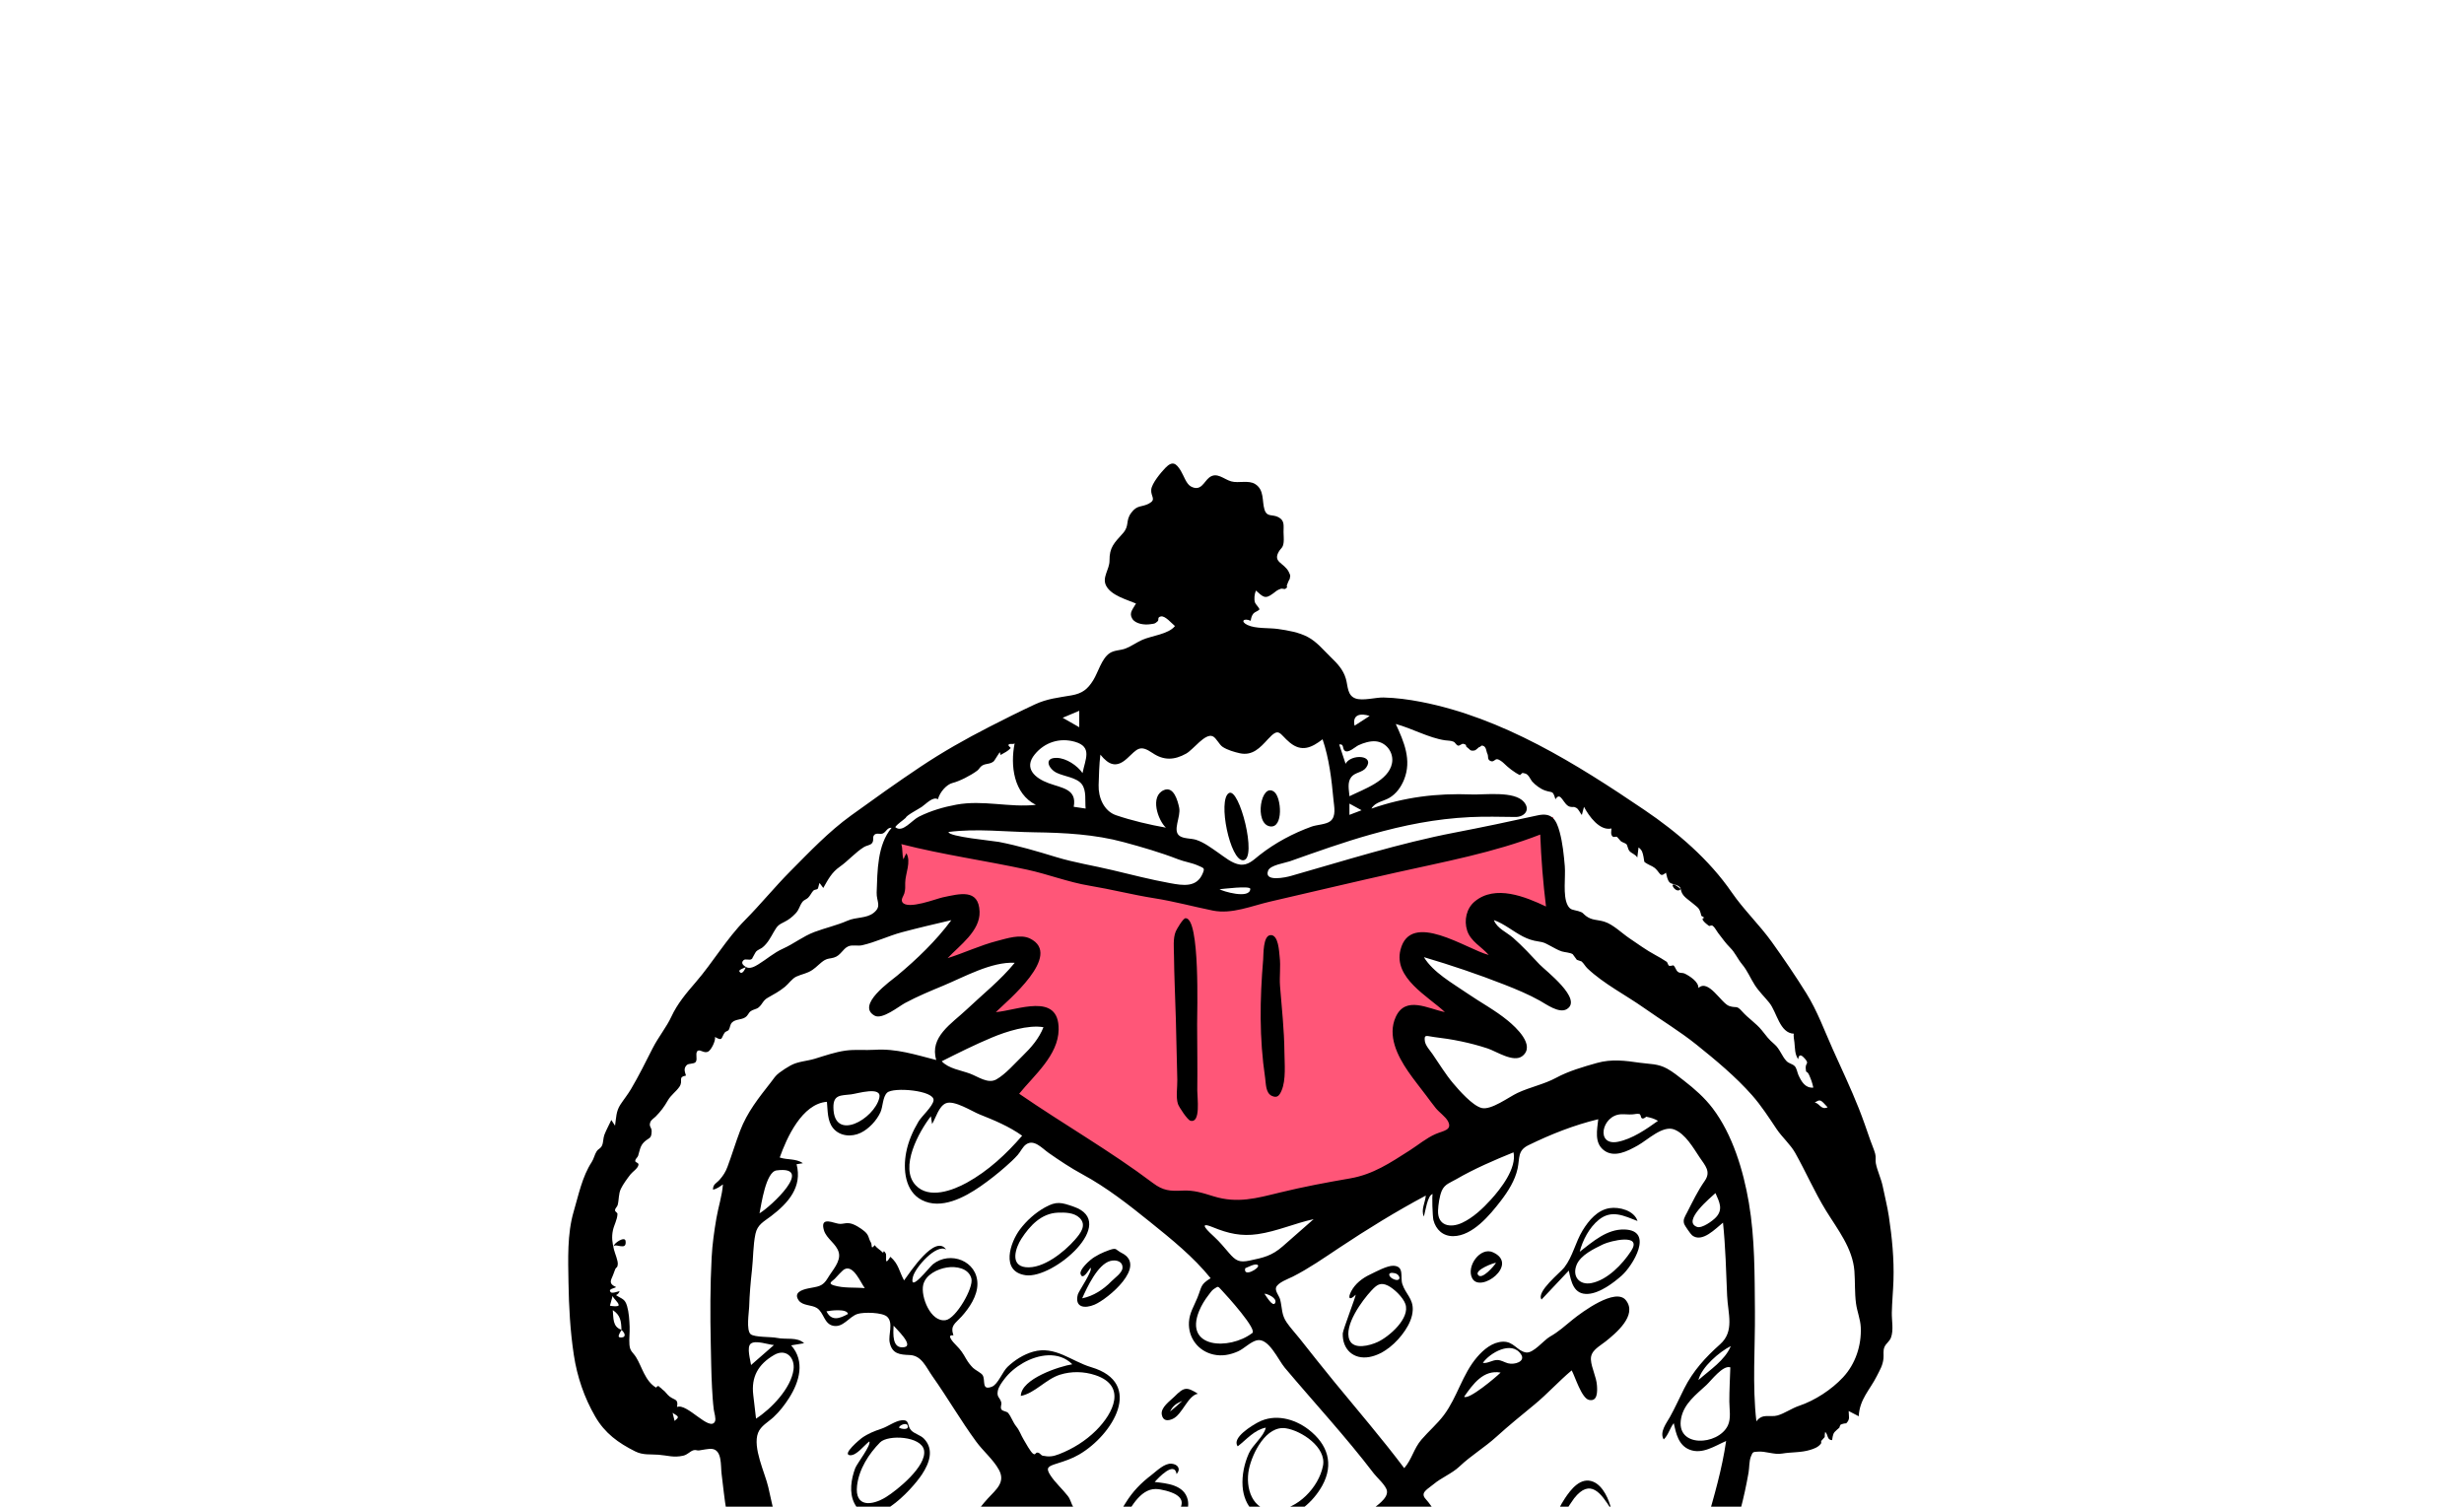 <?xml version="1.0" encoding="UTF-8"?>
<svg width="3871px" height="2367px" viewBox="0 0 3871 2367" version="1.1" xmlns="http://www.w3.org/2000/svg" xmlns:xlink="http://www.w3.org/1999/xlink">
    <!-- Generator: Sketch 57.1 (83088) - https://sketch.com -->
    <title>composition-14</title>
    <desc>Created with Sketch.</desc>
    <g id="composition-14" stroke="none" stroke-width="1" fill="none" fill-rule="evenodd">
        
        <g id="Character/reading" transform="translate(-7, 578)">
            <path d="M1411.427,737.37 C1408.752,781.094 1406.073,824.814 1403.398,868.538 C1420.613,863.582 1530.124,831.371 1523.361,864.031 C1518.508,887.455 1487.718,912.794 1472.032,929.102 C1457.595,944.118 1442.728,958.74 1427.483,972.937 C1455.503,962.216 1483.755,952.062 1512.213,942.562 C1533.745,935.375 1555.434,928.358 1577.498,922.972 C1585.688,920.97 1607.803,912.806 1615.539,918.373 C1635.87,932.999 1525.559,1040.731 1510.448,1055.917 C1531.814,1045.984 1553.693,1036.961 1575.946,1029.218 C1592.01,1023.627 1641.645,1002.263 1655.862,1020.506 C1671.079,1040.026 1633.38,1084.849 1622.926,1099.061 C1607.945,1119.424 1591.711,1138.96 1574.677,1157.64 C1645.474,1221.207 1728.667,1277.783 1817.206,1312.949 C1882.125,1338.734 1945.894,1345.298 2014.397,1331.149 C2084.772,1316.61 2152.264,1288.729 2216.422,1256.853 C2254.101,1238.13 2291.284,1217.873 2326.706,1195.115 C2312.103,1177.356 2297.926,1159.232 2284.15,1140.827 C2264.489,1114.55 2240.326,1085.838 2229.115,1054.557 C2218.144,1023.942 2259.305,1029.919 2279.049,1031.582 C2307.64,1033.99 2336.152,1039.1 2364.172,1045.211 C2344.362,1031.436 2324.909,1017.11 2305.847,1002.319 C2281.003,983.043 2247.865,961.246 2231.604,933.515 C2217.305,909.13 2248.689,915.288 2263.201,918.484 C2297.8,926.104 2331.464,939.087 2364.464,951.751 C2388.631,961.026 2412.649,970.738 2436.434,980.967 C2421.67,968.138 2407.402,954.694 2393.689,940.754 C2375.253,922.018 2350.396,899.138 2342.132,873.337 C2325.303,820.795 2438.514,860.429 2457.844,868.538 C2454.271,814.109 2450.706,759.679 2447.137,705.25 C2297.232,745.124 2147.324,785.003 1997.415,824.881 C1981.217,829.192 1960.942,838.577 1944.046,839.078 C1928.742,839.535 1910.259,832.647 1895.337,829.799 L1624.064,777.985 C1553.185,764.447 1482.306,750.909 1411.427,737.37" id="Accent" fill="#FF5678"></path>
            <g id="Ink" stroke-width="1" transform="translate(815.488, 150.239)" fill="#000000">
                <path d="M2207.112,2459.245 C2190.928,2468.501 2171.971,2475.648 2153.992,2480.444 C2143.432,2483.265 2125.984,2491.965 2116.709,2483.99 C2112.254,2480.16 2111.234,2471.464 2108.607,2466.424 C2104.448,2458.445 2098.536,2451.553 2092.999,2444.5 C2079.576,2427.41 2065.61,2410.924 2050.993,2394.843 C2044.069,2387.223 2031.419,2369.436 2019.217,2370.606 C2004.006,2372.064 2004.372,2393.11 2008.185,2403.863 C2020.32,2438.093 2057.055,2467.933 2081.053,2493.723 C2074.952,2503.109 2041.442,2501.99 2032.139,2499.795 C2017.933,2496.442 2016.495,2486.331 2010.012,2474.762 C1994.849,2447.731 1964.084,2432.608 1938.795,2416.716 C1929.574,2410.916 1909.98,2394.855 1897.963,2398.898 C1886.577,2402.728 1887.069,2417.268 1890.697,2426.764 C1896.175,2441.115 1911.76,2451.068 1923.284,2460.139 C1938.653,2472.228 1952.706,2485.385 1965.514,2500.185 C1947.054,2501.69 1928.661,2504.291 1910.248,2505.808 C1887.979,2507.644 1869.42,2495.429 1848.92,2488.506 C1829.873,2482.071 1810.893,2476.633 1792.161,2469.218 C1771.133,2460.892 1749.104,2457.996 1727.891,2450.69 C1644.641,2422.028 1563.068,2385.978 1482.843,2349.64 C1444.615,2332.322 1407.175,2314.996 1367.344,2301.445 C1338.316,2291.567 1292.699,2271.881 1285.759,2237.316 C1282.097,2219.052 1295.444,2199.413 1297.41,2181.166 C1299.718,2159.699 1297.902,2136.08 1291.36,2115.484 C1285.594,2097.338 1276.039,2080.537 1268.508,2063.116 C1259.737,2042.812 1267.591,2043.143 1284.633,2040.834 C1305.031,2038.068 1328.836,2026.589 1348.009,2019.114 C1370.097,2010.497 1391.991,1998.459 1412.22,1986.082 C1430.519,1974.888 1446.438,1960.458 1461.003,1944.787 C1475.82,1928.845 1485.415,1909.955 1499.739,1893.622 C1552.611,1958.622 1602.864,2024.611 1659.044,2086.802 C1685.559,2116.158 1714.393,2140.43 1747.068,2162.748 C1760.711,2172.075 1774.248,2182.718 1789.112,2190.087 C1807.702,2199.311 1828.482,2205.032 1847.589,2213.449 C1920.846,2245.717 1990.761,2280.991 2059.103,2322.624 C2092.168,2342.764 2119.915,2365.854 2149.029,2391.12 C2158.092,2398.985 2232.323,2444.823 2207.112,2459.245 M1347.753,1926.741 C1335.914,1932.103 1324.629,1939.066 1311.998,1942.506 C1315.579,1920.728 1335.91,1887.877 1361.975,1891.49 C1371.936,1892.869 1379.447,1900.6 1375.071,1911.259 C1371.093,1920.944 1356.186,1922.926 1347.753,1926.741 M523.72,1336.025 C510.297,1343.433 497.792,1347.748 489.922,1331.849 C495.752,1330.678 522.231,1327.152 523.72,1336.025 M501.372,1291.078 C491.002,1287.933 499.296,1284.627 502.865,1280.833 C505.645,1277.882 514.85,1267.522 518.072,1265.812 C532.298,1258.278 543.294,1286.31 550.096,1295.408 C533.991,1293.978 517.052,1295.83 501.372,1291.078 M612.267,1388.137 C592.61,1391.466 594.792,1366.878 595.378,1354.423 C599.526,1359.482 627.596,1385.54 612.267,1388.137 M677.415,1345.668 C653.449,1349.71 637.612,1308.317 641.909,1290.211 C645.69,1274.26 664.264,1265.355 679.05,1263.003 C693.383,1260.721 713.335,1263.834 717.593,1280.356 C721.354,1294.959 693.39,1342.972 677.415,1345.668 M1244.743,1970.545 C1227.519,1975.837 1210.642,1976.503 1193.332,1981.697 C1173.691,1987.591 1155.514,1987.067 1135.833,1991.079 C1127.826,1992.706 1106.226,2004.37 1098.416,2001.765 C1090.681,1999.184 1079.483,1975.183 1075.037,1968.942 C1109.858,1954.473 1139.563,1935.792 1162.513,1905.305 C1180.764,1881.06 1200.335,1844.738 1188.854,1813.447 C1175.904,1778.169 1131.268,1770.509 1101.508,1785.246 C1087.427,1792.213 1073.473,1800.878 1061.866,1811.497 C1048.593,1823.637 1043.374,1836.892 1034.776,1851.866 C1026.08,1867.013 1019.979,1858.588 1011.29,1845.727 C1003.866,1834.733 1004.835,1823.633 995.556,1812.785 C990.821,1807.253 983.492,1801.914 981.022,1794.766 C979.455,1790.235 982.755,1782.2 979.786,1778.63 C975.607,1773.618 970.526,1779.509 967.024,1775.033 C964.484,1771.782 965.315,1764.37 962.688,1760.304 C960.412,1757.991 957.879,1756.017 955.079,1754.377 C951.68,1752.699 951.061,1750.599 953.216,1748.077 C950.514,1743.076 953.117,1741.39 947.332,1735.306 C938.312,1725.826 930.088,1716.739 923.668,1705.548 C920.734,1700.426 921.026,1692.829 917.378,1688.396 C912.376,1682.308 904.042,1683.222 899.741,1675.688 C895.909,1668.974 898.473,1657.232 892.156,1651.136 C888.824,1650.186 885.492,1649.253 882.156,1648.33 C879.647,1645.895 878.185,1642.94 877.768,1639.461 C874.259,1634.059 873.562,1627.715 869.131,1622.009 C860.651,1611.098 849.245,1601.015 841.753,1589.509 C833.88,1577.416 838.055,1575.379 851.734,1571.052 C864.07,1567.143 875.334,1563.518 886.768,1556.867 C939.632,1526.112 989.75,1444.535 905.842,1419.612 C874.704,1410.364 849.123,1385.493 814.597,1395.269 C799.63,1399.509 785.432,1408.532 774.266,1419.238 C766.55,1426.642 759.405,1446.438 749.933,1450.233 C732.902,1457.05 740.102,1440.015 735.27,1432.19 C732.962,1428.454 723.67,1424.152 720.228,1420.751 C716.187,1416.767 712.28,1411.736 709.476,1406.806 C704.269,1397.657 701.083,1392.558 693.572,1385.107 C690.74,1382.293 676.604,1367.761 689.353,1369.66 C684.19,1353.93 691.724,1351.566 702.138,1340.072 C714.367,1326.576 726.995,1307.824 727.065,1288.915 C727.207,1252.608 684.17,1236.342 657.144,1257.892 C651.645,1262.278 619.116,1304.609 625.773,1277.614 C629.361,1263.054 662.587,1225.045 677.991,1234.88 C660.728,1209.729 621.074,1270.797 611.818,1283.292 C603.937,1268.787 603.378,1257.439 590.337,1246.209 C579.722,1263.231 585.327,1244.629 582.988,1240.846 C577.93,1232.682 580.707,1242.02 577.966,1239.12 C574.551,1235.507 569.175,1232.658 565.544,1227.874 C559.321,1236.315 561.806,1227.232 559.9,1224.08 C555.441,1216.707 557.166,1212.436 549.525,1206.025 C543.964,1201.364 533.011,1194.125 525.527,1193.463 C516.898,1192.699 514.507,1196.005 505.716,1193.558 C494.531,1190.449 480.454,1185.673 485.87,1204.374 C489.8,1217.964 505.783,1225.688 509.285,1239.573 C512.81,1253.55 498.985,1267.637 492.278,1279.095 C483.664,1293.797 476.622,1292.595 461.017,1295.909 C451.045,1298.029 437.736,1302.56 446.287,1314.653 C452.396,1323.294 466.708,1321.474 474.771,1326.592 C486.074,1333.768 485.917,1351.46 500.348,1354.537 C516.24,1357.926 525.346,1340.238 538.745,1335.966 C548.273,1332.928 577.789,1333.267 585.288,1340.419 C595.508,1350.163 586.678,1368.782 589.25,1380.886 C593.074,1398.839 605.225,1399.934 620.589,1400.509 C639.506,1401.215 646.155,1419.372 656.328,1433.774 C680.157,1467.507 700.866,1503.467 725.273,1536.751 C736.077,1551.488 751.883,1564.598 760.729,1580.592 C771.654,1600.345 756.487,1611.736 743.399,1625.914 C726.297,1644.441 713.528,1665.522 698.696,1685.772 C685.513,1703.767 669.133,1699.287 648.069,1699.287 C652.764,1689.614 658.412,1683.581 669.96,1684.755 C657.884,1670.014 648.227,1686.875 640.393,1696.214 C629.061,1709.721 614.288,1712.98 599.731,1721.862 C594.579,1725.002 566.528,1745.37 575.051,1752.324 C576.02,1753.113 622.452,1722.579 627.742,1719.777 C627.742,1731.05 625.276,1742.761 626.856,1753.972 C628.014,1762.191 633.796,1770.765 632.563,1779.312 C630.227,1795.444 609.372,1808.151 600.42,1820.721 C593.681,1830.182 595.308,1837.645 591.877,1847.799 C588.75,1857.063 590.392,1854.262 582.598,1857.122 C566.725,1862.95 540.014,1859.806 525.642,1851.519 C516.721,1846.377 509.879,1838.248 502.632,1831.084 C497.173,1825.682 483.443,1816.458 481.927,1808.9 C479.324,1795.889 505.165,1771.711 510.281,1758.29 C524.724,1720.411 499.954,1690.969 461.411,1688.818 C473.29,1679.656 488.016,1686.56 500.537,1690.055 C479.131,1660.404 442.573,1684.802 424.416,1704.953 C412.009,1673.604 406.026,1640.533 398.449,1607.835 C393.285,1585.576 373.635,1545.842 382.399,1522.921 C386.637,1511.84 398.598,1505.662 406.873,1497.978 C416.275,1489.246 424.325,1478.808 431.198,1468 C447.393,1442.541 456.744,1410.404 434.447,1385.315 C441.222,1384.2 448,1383.089 454.774,1381.974 C443.754,1371.623 426.369,1376.666 412.068,1373.597 C402.994,1371.65 376.885,1372.911 370.827,1367.777 C363.541,1361.606 368.212,1333.204 368.472,1324.799 C369.071,1305.157 370.713,1286.271 372.883,1266.746 C374.939,1248.301 374.526,1228.375 378.338,1210.253 C381.434,1195.548 391.324,1191.068 402.738,1182.403 C430.016,1161.68 452.246,1136.478 442.931,1100.77 C446.232,1100.246 449.532,1099.722 452.833,1099.198 C442.159,1091.483 428.346,1094.288 416.476,1090.21 C427.378,1059.534 451.49,1005.611 490.639,1002.707 C491.986,1016.419 491.065,1032.728 500.32,1044.08 C510.856,1057.001 529.352,1058.305 543.625,1051.468 C556.575,1045.258 568.734,1032.102 574.705,1019.102 C578.742,1010.304 578.013,995.425 585.103,988.45 C594.61,979.096 660.157,984.738 658.148,1000.528 C656.966,1009.811 639.44,1025.415 634.54,1033.642 C625.576,1048.698 618.4,1064.984 615.107,1082.278 C610.109,1108.537 613.004,1143.204 639.68,1157.011 C670.019,1172.717 706.994,1152.748 731.874,1135.497 C745.537,1126.024 758.771,1115.57 771.253,1104.592 C777.901,1098.753 784.581,1092.732 790.441,1086.088 C794.766,1081.183 798.224,1073.274 803.549,1069.602 C816.129,1060.925 828.461,1075.647 839.107,1083.082 C856.448,1095.195 873.703,1106.697 892.317,1116.776 C930.088,1137.23 964.626,1164.324 998.021,1191.225 C1031.614,1218.288 1066.25,1246.126 1093.461,1279.84 C1076.978,1289.975 1079.92,1292.607 1072.587,1310.685 C1067.384,1323.515 1060.216,1334.434 1059.389,1348.69 C1057.959,1373.289 1073.757,1394.256 1097.735,1399.702 C1111.146,1402.748 1123.922,1400.309 1136.345,1394.827 C1145.998,1390.568 1155.624,1380.083 1165.711,1377.478 C1184.463,1372.643 1199.469,1408.055 1209.981,1420.53 C1256.665,1475.932 1306.012,1529.142 1349.97,1586.806 C1354.839,1593.193 1369.301,1605.668 1370.475,1614.124 C1372.164,1626.268 1353.054,1637.837 1345.13,1644.8 C1340.967,1648.453 1296.831,1689.956 1311.652,1696.553 C1315.874,1698.432 1328.241,1672.97 1331.333,1670.791 C1342.908,1662.638 1334.153,1678.62 1333.464,1686.698 C1331.739,1706.778 1345.536,1717.72 1364.929,1715.175 C1385.627,1712.46 1404.051,1696.127 1416.86,1680.701 C1432.909,1699.283 1457.998,1727.374 1462.638,1752.198 C1465.604,1768.058 1451.878,1806.871 1477.502,1810.106 C1481.413,1810.598 1495.569,1800.101 1498.207,1806.059 C1500.409,1811.036 1485.108,1819.539 1482.898,1821.186 C1473.469,1828.224 1467.774,1835.762 1460.161,1844.285 C1451.224,1854.289 1439.01,1862.718 1428.955,1872.304 C1418.36,1882.404 1397.407,1909.832 1383.429,1896.581 C1376.402,1889.922 1378.25,1881.214 1366.997,1877.305 C1356.749,1873.747 1343.767,1878.258 1334.244,1882.207 C1323.523,1886.647 1288.213,1902.862 1284.294,1916.212 C1278.891,1934.621 1308.076,1912.488 1313.263,1909.253 C1307.347,1924.27 1304.074,1946.009 1289.005,1954.768 C1276.484,1962.046 1258.477,1966.325 1244.743,1970.545 M1044.591,1856.973 C1054.611,1824.776 1113.706,1767.369 1151.055,1785.325 C1107.526,1794.443 1072.985,1824.224 1044.591,1856.973 M1066.691,1949.173 C1052.126,1941.06 1052.91,1917.489 1047.825,1903.701 C1044.906,1895.789 1039.069,1890.008 1040.787,1881.229 C1042.795,1870.937 1055.927,1859.494 1062.918,1852.071 C1084.919,1828.704 1123.635,1796.776 1159.047,1802.131 C1204.12,1808.951 1173.565,1869.444 1158.216,1890.273 C1145.136,1908.032 1094.73,1964.797 1066.691,1949.173 M961.542,1909.797 C912.798,1906.542 864.219,1902.188 816.141,1893.244 C799.095,1890.072 784.813,1890.54 794.565,1870.949 C797.787,1864.483 817.204,1823.956 821.588,1825.119 C824.187,1825.808 823.593,1853.663 824.357,1856.854 C827.799,1871.193 837.464,1884.555 853.758,1883.645 C880.419,1882.159 897.603,1847.701 911.64,1829.205 C922.885,1844.32 931.026,1861.11 942.329,1875.973 C947.733,1883.077 966.544,1899.603 961.542,1909.797 M675.769,1718.524 C667.593,1737.284 651.145,1755.126 639.707,1772.121 C633.24,1758.436 628.691,1727.019 644.032,1716.901 C649.837,1713.075 680.941,1706.664 675.769,1718.524 M844.826,1774.387 C847.074,1767.164 849.568,1760 852.348,1752.967 C857.118,1767.972 859.556,1768.417 844.826,1774.387 M886.551,1789.754 C892.467,1799.778 902.329,1809.637 900.781,1822.226 C899.608,1831.766 890.982,1841.542 884.822,1848.189 C874.629,1859.187 852.045,1880.296 837.275,1865.693 C824.936,1853.493 829.233,1819.953 834.971,1806.229 C843.167,1786.617 872.447,1765.871 886.551,1789.754 M857.602,1769.209 C860.994,1767.861 853.869,1745.98 860.481,1743.801 C866.248,1756.947 871.683,1760.505 857.602,1769.209 M764.462,1474.738 C762.265,1466.664 757.227,1467.003 759.043,1457.022 C760.232,1450.477 765.427,1443.491 769.37,1438.305 C777.223,1427.97 787.586,1419.451 798.791,1413 C822.446,1399.39 854.932,1393.736 876.11,1415.045 C856.311,1418.17 795.613,1437.706 795.227,1464.781 C817.244,1460.541 834.558,1438.431 856.641,1431.465 C874.767,1425.744 894.424,1426.145 912.455,1432.186 C961.814,1448.712 941.29,1491.358 913.432,1519.059 C896.894,1535.506 877.063,1547.784 855.385,1556.256 C845.353,1560.177 839.197,1560.61 829.335,1558.64 C827.488,1558.27 825.33,1554.845 823.116,1554.113 C817.614,1552.288 819.209,1558.463 814.676,1555.689 C810.721,1553.273 802.285,1537.669 799.595,1533.201 C795.313,1526.093 793.317,1519.177 788.062,1512.688 C782.801,1506.194 780.24,1497.49 775.372,1491.615 C773.037,1488.785 766.633,1488.9 764.911,1486.141 C762.332,1481.996 765.616,1478.978 764.462,1474.738 M688.66,1792.788 C699.877,1773.303 719.07,1756.761 733.919,1739.731 C734.832,1767.723 714.753,1786.889 688.66,1792.788 M703.82,1801.788 C726.987,1793.639 739.752,1774.142 742.115,1750.504 C745.112,1720.561 763.919,1704.847 775.242,1677.946 C779.583,1667.638 784.644,1633.716 801.473,1643.425 C807.247,1646.754 810.67,1659.281 813.679,1664.939 C820.958,1678.628 829.233,1691.899 836.952,1705.34 C843.238,1716.286 852.659,1727.287 849.887,1740.464 C847.468,1751.95 839.686,1764.189 835.129,1775.021 C824.368,1800.606 810.233,1824.169 798.421,1849.19 C793.655,1859.286 788.015,1883.184 773.466,1883.062 C761.95,1882.963 763.238,1870.378 755.656,1866.063 C746.085,1860.617 735.203,1870.98 727.341,1875.275 C736.392,1859.995 752.221,1851.342 770.012,1854.218 C748.708,1833.011 734.316,1861.626 716.033,1867.998 C698.711,1874.038 667.979,1845.557 653.394,1837.487 C658.975,1828.042 664.016,1816.489 673.611,1810.275 C682.713,1804.377 693.883,1805.283 703.82,1801.788 M515.468,1995.59 C518.005,1983.379 525.173,1976.161 529.718,1965.072 C534.988,1978.517 522.648,1986.449 515.468,1995.59 M883.546,2070.52 C882.301,2111.642 878.942,2152.653 877.729,2193.787 C877.169,2212.755 873.81,2230.85 871.58,2249.598 C869.694,2265.454 870.655,2281.026 860.671,2294.573 C844.928,2315.93 814.325,2322.069 790.564,2329.981 C773.116,2335.789 755.467,2341.061 738.235,2347.516 C722.733,2353.324 710.236,2362.123 695.494,2369.026 C682.307,2375.205 668.069,2378.865 654.942,2385.446 C641.365,2392.255 630.633,2400.549 616.686,2406.609 C599.991,2413.864 586.233,2426.772 571.384,2437.017 C558.312,2446.037 544.484,2453.003 533.239,2464.343 C522.696,2474.986 509.348,2479.652 497.398,2489.105 C484.763,2499.101 471.537,2505.599 457.579,2513.436 C428.984,2529.501 390.406,2556.934 355.994,2541.33 C365.837,2528.764 385.979,2516.687 387.511,2499.373 C389.504,2476.819 369.866,2485.121 358.495,2492.324 C341.272,2503.231 331.744,2516.4 318.633,2530.939 C303.304,2547.934 283.942,2536.499 265.186,2531.72 C278.01,2520.178 290.732,2508.531 303.532,2496.97 C314.34,2487.213 330.874,2476.661 337.455,2463.169 C342.158,2453.519 341.93,2440.295 330.579,2435.287 C317.881,2429.688 303.52,2441.497 294.115,2448.531 C269.148,2467.204 252.705,2490.886 236.312,2516.872 C227.592,2530.691 223.575,2529.631 207.533,2526.869 C190.534,2523.941 173.531,2520.821 156.39,2518.768 C179.096,2495.457 204.473,2470.203 222.405,2442.928 C228.214,2434.089 235.792,2410.798 218.092,2408.654 C210.798,2407.772 196.276,2422.682 190.648,2426.701 C166.059,2444.271 142.42,2466.432 126.122,2492.084 C120.742,2500.551 119.052,2509.969 108.635,2510.67 C95.015,2511.592 69.706,2498.597 56.566,2494.582 C81.679,2462.937 106.614,2431.063 135.953,2403.158 C162.909,2377.514 189.797,2358.884 221.322,2339.217 C255.111,2318.132 286.584,2293.864 317.605,2268.957 C347.298,2245.114 378.318,2222.626 405.652,2196.005 C460.249,2142.83 508.879,2081.675 549.151,2017.01 C558.572,2001.879 567.442,1986.354 575.11,1970.254 C582.31,1955.135 585.63,1937.052 595.351,1923.301 C598.71,1918.549 603.441,1915.018 606.434,1910.061 C609.258,1905.392 608.301,1899.749 612.606,1895.616 C622.563,1886.06 640.692,1891.821 649.999,1898.52 C664.966,1909.289 677.073,1922.363 693.52,1931.378 C710.066,1940.445 727.963,1947.037 746.282,1951.494 C789.098,1961.9 831.545,1970.439 875.165,1976.763 C870.675,1993.404 881.699,1996.024 885.35,2010.997 C889.785,2029.166 884.101,2052.016 883.546,2070.52 M471.273,1793.036 C461.565,1778.618 452.904,1763.543 443.36,1749.03 C437.551,1740.192 430.347,1730.7 435.314,1719.891 C443.679,1701.667 473.191,1698.424 489.206,1706.368 C525.614,1724.431 491.793,1776.073 471.273,1793.036 M374.904,1463.283 C371.552,1435.102 382.332,1415.108 407.834,1400.332 C426.011,1389.8 440.647,1404.194 438.165,1423.391 C434.388,1452.64 403.124,1485.172 379.264,1500.433 C377.704,1488.064 376.381,1475.664 374.904,1463.283 M371.016,1382.652 C378.539,1376.682 398.685,1384.299 407.401,1384.819 C395.416,1395.288 383.427,1405.758 371.438,1416.228 C370.654,1409.044 364.076,1388.16 371.016,1382.652 M411.466,1110.495 C472.124,1102.61 402.297,1167.685 384.719,1177.883 C387.578,1164.037 394.604,1112.69 411.466,1110.495 M572.948,996.567 C564.803,1029.919 501.482,1066.304 500.821,1011.671 C500.576,991.315 512.014,992.962 528.71,991.008 C538.233,989.896 577.604,977.5 572.948,996.567 M354.234,1048.218 C347.125,1066.867 341.426,1086.002 334.458,1104.675 C331.37,1112.942 327.739,1118.624 321.989,1125.177 C317.176,1130.654 311.449,1132.037 311.638,1140.694 C317.668,1139.532 322.386,1135.938 327.258,1132.474 C326.077,1149.639 320.007,1168.111 317.069,1185.22 C313.548,1205.737 310.618,1226.263 309.531,1247.068 C307.172,1292.307 307.152,1337.385 308.144,1382.652 C308.652,1405.719 308.881,1428.797 310.125,1451.837 C310.748,1463.299 311.449,1474.809 312.867,1486.2 C313.442,1490.799 316.782,1500.591 314.718,1504.901 C306.616,1521.821 270.728,1475.345 255.143,1482.166 C257.384,1469.288 252.212,1472.106 243.575,1465.774 C239.392,1462.704 236.671,1457.483 232.307,1454.749 C230.987,1453.326 229.534,1452.061 227.951,1450.95 C226.147,1448.491 224.244,1448.755 222.244,1451.734 C204.685,1441.241 200.148,1418.879 190.723,1403.835 C185.875,1396.1 181.192,1394.894 180.364,1384.2 C179.648,1374.881 181.05,1365.385 180.672,1356.027 C180.242,1345.471 179.624,1333.831 176.662,1323.609 C173.224,1311.741 168.494,1312.71 159.281,1306.386 C162.121,1305.145 163.992,1303.06 164.898,1300.133 C161.955,1300.657 153.015,1304.302 150.793,1301.681 C146.426,1296.535 156.733,1295.85 159.443,1293.797 C147.883,1288.666 150.372,1284.45 154.543,1275.048 C155.725,1272.389 156.851,1268.413 157.855,1266.171 C160.049,1261.269 161.31,1264.374 162.034,1258.286 C162.723,1252.482 157.576,1241.067 156.059,1234.884 C153.515,1224.509 152.109,1215.545 154.393,1204.737 C156.244,1195.985 161.223,1188.061 161.569,1179.061 C161.668,1176.535 157.816,1175.696 157.765,1173.257 C157.69,1169.691 161.018,1168.123 161.885,1164.829 C164.094,1156.396 163.098,1147.479 166.879,1139.476 C170.282,1132.289 177.155,1122.99 182.019,1116.717 C185.39,1112.371 193.661,1107.473 194.567,1101.736 C195.166,1097.933 189.246,1098.371 189.51,1095.506 C189.868,1091.629 193.122,1090.372 194.016,1087.491 C196.477,1079.583 197.096,1071.982 203.456,1065.922 C211.468,1058.293 214.949,1061.489 215.28,1048.907 C215.442,1042.768 210.53,1041.822 213.161,1034.746 C214.591,1030.904 218.809,1028.634 221.507,1025.911 C229.518,1017.834 234.918,1010.658 240.621,1000.677 C245.666,991.859 253.713,986.728 258.88,979.112 C265.611,969.186 255.548,964.264 269.207,961.463 C267.266,955.3 265.202,950.319 270.31,945.102 C273.532,941.812 281.709,943.826 284.56,940.019 C287.829,935.649 282.996,925.294 287.924,922.457 C291.929,920.156 297.928,927.257 304.222,923.742 C309.019,921.062 316.262,906.266 314.718,900.829 C327.121,907.803 324.029,903 329.964,894.051 C331.295,892.045 335.329,891.6 336.475,889.575 C338.767,885.528 338.243,881.403 341.544,878.112 C347.046,872.635 356.046,874.042 362.099,870.129 C367.101,866.898 366.837,863.415 370.827,860.365 C374.238,857.76 379.839,857.26 383.155,854.561 C389.65,849.273 389.713,843.689 397.838,839.134 C407.46,833.744 415.983,829.157 424.735,822.01 C430.442,817.352 435.857,809.093 442.533,806.02 C451.765,801.768 458.957,801.468 467.988,795.404 C474.515,791.019 480.686,783.784 487.095,780.088 C491.927,777.306 495.318,777.905 501.411,776.179 C512.376,773.07 515.047,762.743 523.991,758.538 C530.132,755.65 539.072,758.294 545.815,756.777 C566.8,752.068 587.529,741.91 608.585,736.283 C634.288,729.419 660.172,723.406 686.073,717.338 C662.272,749.586 631.956,778.681 601.211,804.294 C591.121,812.702 535.819,851.03 565.626,867.399 C577.592,873.967 603.586,852.748 613.248,847.563 C632.701,837.117 652.85,828.755 673.225,820.307 C706.171,806.646 749.078,782.35 785.691,784.304 C763.403,811.638 735.581,833.582 710.09,857.729 C686.663,879.921 651.366,900.734 662.413,937.056 C629.506,928.687 599.951,918.797 565.74,920.987 C550.415,921.969 535.082,920.124 519.828,922.272 C503.239,924.616 487.618,930.165 471.679,935.035 C459.067,938.885 445.133,939.188 433.53,945.591 C427.921,948.688 420.989,953.109 415.952,956.951 C409.236,962.074 407.708,965.466 402.434,972.216 C383.62,996.3 365.416,1018.878 354.234,1048.218 M251.318,1504.046 C250.29,1499.877 249.357,1496.075 248.179,1491.315 C258.652,1497.761 258.652,1497.761 251.318,1504.046 M172.172,1371.288 C170.88,1373.073 165.457,1373.644 163.881,1372.103 C161.92,1370.188 167.076,1362.733 167.903,1361.149 C169.947,1362.717 174.65,1367.852 172.172,1371.288 M149.75,1322.971 C151.136,1317.88 152.526,1312.793 153.913,1307.702 C155.614,1312.419 163.291,1317.636 163.46,1322.132 C163.566,1325.111 151.266,1323.629 149.75,1322.971 M154.2,1329.953 C166.217,1337.862 167.473,1347.192 167.832,1360.842 C153.452,1356.082 155.516,1342.165 154.2,1329.953 M363.174,791.31 C361.961,794.593 356.814,804.818 353.04,797.666 C351.835,795.377 360.666,792.252 363.174,791.31 M359.724,780.163 C362.694,777.487 368.681,780.817 372.04,778.654 C374.396,777.137 373.616,775.6 374.722,774.702 C374.943,774.52 378.145,768.042 379.457,766.573 C381.773,763.988 386.826,762.376 389.642,760.043 C397.511,753.522 401.954,744.948 406.905,736.228 C412.813,725.814 414.695,724.608 424.223,719.84 C430.792,716.554 435.885,712.531 441.23,706.943 C447.39,700.509 446.937,695.902 451.994,688.869 C454.491,685.397 458.087,684.968 460.997,682.17 C464.487,678.821 466.259,674.136 469.485,670.755 C470.879,669.293 475.354,669.297 476.196,668.044 C477.272,666.46 478.111,660.124 479.119,658.957 C481.045,661.558 482.975,664.159 484.897,666.759 C492.49,653.409 498.032,642.38 510.73,633.495 C524.066,624.164 535.579,610.515 549.364,602.161 C552.46,600.285 558.773,599.493 561.14,596.727 C565.142,592.046 561.676,587.881 564.594,583.905 C567.907,579.398 574.323,583.046 578.533,581.104 C583.862,578.645 585.386,571.462 592.247,572.254 C569.687,598.934 569.971,640.446 568.773,673.769 C568.253,688.128 577.3,695.366 563.944,705.903 C552.586,714.867 536.567,712.207 523.137,718.106 C506.272,725.514 488.233,729.454 471.025,735.913 C453.227,742.588 438.914,754.279 421.785,762.014 C406.68,768.83 396.365,778.524 382.548,786.94 C377.412,790.069 369.457,794.612 363.332,790.873 C359.496,788.528 354.718,784.679 359.724,780.163 M614.516,556.457 C615.497,552.666 634.753,542.705 639.491,539.454 C646.6,534.568 657.124,522.637 665.06,527.377 C667.809,516.368 678.538,504.117 688.018,501.784 C698.534,499.192 716.577,490.176 726.924,482.307 C729.945,480.01 730.941,476.649 734.498,474.493 C740.689,470.738 746.833,472.787 752.796,467.669 C753.71,466.889 761.961,453.267 762.288,453.397 C762.71,454.859 763.096,456.336 763.431,457.822 C769.693,454.35 775.27,451.588 779.173,447.159 C780.059,446.154 774.321,443.542 776.132,441.552 C778.35,439.117 783.301,441.84 785.542,439.527 C778.57,474.123 783.762,518.653 818.87,536.192 C777.117,540.703 736.337,528.153 694.068,535.861 C673.835,539.553 653.268,545.609 634.863,554.912 C623.587,560.614 609.167,581.033 597.942,571.119 C602.397,565.181 609.191,561.493 614.516,556.457 M817.11,456.927 C832.722,437.836 856.405,430.283 880.257,437.119 C908.182,445.126 896.405,464.631 892.187,486.287 C884.129,474.478 866.673,462.763 851.809,462.408 C830.737,461.908 838.701,479.458 851.356,485.747 C862.86,491.461 882.589,493.053 890.824,503.443 C898.839,513.554 895.767,530.088 897.059,542.012 C890.828,541.086 884.598,540.16 878.363,539.234 C883.593,511.407 860.576,510.059 839.115,502.214 C817.425,494.29 799.343,478.654 817.11,456.927 M887.047,388.404 L887.047,414.23 C878.367,409.281 869.682,404.335 860.997,399.386 C869.682,395.726 878.367,392.065 887.047,388.404 M956.839,594.757 C985.831,602.61 1014.622,610.921 1042.492,621.757 C1052.614,625.693 1063.701,627.084 1073.619,631.529 C1083.063,635.757 1084.481,635.315 1081.122,643.59 C1071.712,666.771 1049.42,662.768 1029.888,659.221 C999.317,653.669 969.38,645.974 939.19,638.732 C909.682,631.659 879.552,627.021 850.489,618.155 C820.666,609.061 791.603,600.447 760.926,594.442 C751.973,592.688 681.153,586.195 681.69,578.795 C726.293,573.002 772.214,578.708 817.015,579.311 C863.577,579.937 911.679,582.518 956.839,594.757 M917.485,505.086 C918.04,489.148 918.261,473.158 920.242,457.313 C933.511,473.686 945.488,478.587 962.215,463.24 C978.23,448.55 981.802,440.89 1002.106,454.701 C1019.707,466.68 1036.36,466.128 1055.052,455.643 C1066.454,449.248 1084.777,423.115 1096.762,428.494 C1102.473,431.059 1106.66,441.394 1112.426,445.197 C1119.661,449.961 1130.787,453.267 1139.22,455.115 C1159.137,459.477 1171.004,446.671 1183.506,432.974 C1201.635,413.111 1201.103,424.648 1217.913,438.419 C1236.661,453.783 1252.336,446.277 1269.312,433.167 C1279.655,463.457 1283.522,496.536 1286.445,528.291 C1287.429,539.013 1291.112,554.238 1281.478,561.82 C1274.688,567.167 1260.277,567.376 1252.096,570.331 C1222.872,580.895 1194.79,595.88 1170.347,615.066 C1160.823,622.541 1152.521,631.694 1139.507,629.992 C1127.105,628.368 1115.053,617.99 1105.076,611.137 C1094.253,603.706 1083.3,595.265 1070.649,591.124 C1063.24,588.697 1051.373,589.576 1044.891,585.127 C1032.838,576.856 1047.021,555.16 1044.02,540.597 C1041.748,529.54 1035.383,506.485 1020.148,512.967 C997.478,522.609 1010.672,560.251 1023.138,572.002 C997.635,567.474 969.399,560.862 944.803,552.461 C925.803,545.972 916.803,524.528 917.485,505.086 M1345.205,582.719 C1397.557,568.026 1446.545,558.116 1501.027,555.44 C1525.143,554.254 1548.491,555.003 1572.34,555.22 C1586.07,555.346 1596.531,544.277 1585.562,531.546 C1570.382,513.917 1524.08,520.627 1503.564,519.835 C1448.573,517.711 1398.151,523.961 1346.071,542.082 C1351.577,531.94 1364.807,530.624 1373.878,525.379 C1385,518.941 1392.562,508.337 1397.316,496.567 C1409.68,465.959 1397.234,437.115 1384.299,409.154 C1409.707,415.987 1435.989,430.949 1461.531,434.747 C1466.888,435.543 1470.322,435.031 1475.06,436.981 C1477.967,438.175 1478.885,442.309 1482.488,443.211 C1484.229,443.648 1488.412,439.716 1490.381,440.271 C1498.16,442.47 1492.008,443.053 1496.927,446.237 C1500.83,448.763 1500.515,452.014 1507.676,450.82 C1510.85,450.296 1514.293,445.386 1515.967,445.252 C1518.097,445.079 1517.605,442.486 1520.866,443.242 C1526.798,444.622 1526.274,452.262 1528.251,456.021 C1530.362,460.024 1527.365,465.348 1533.765,467.539 C1538.55,469.178 1539.752,464.126 1543.82,464.489 C1546.29,464.71 1551.418,468.268 1553.6,470.435 C1560.63,477.417 1570.256,485.128 1579.709,489.672 C1578.779,488.738 1584.163,486.488 1582.875,485.96 C1582.009,485.609 1587.665,486.973 1587.578,486.953 C1593.037,488.194 1595.92,496.571 1598.677,499.625 C1603.75,505.224 1611.631,511.135 1618.74,513.605 C1631.033,517.881 1630.658,512.77 1635.145,527.373 C1643.884,513.637 1647.236,536.641 1658.075,539.174 C1663.688,540.487 1663.034,538.083 1668.134,541.019 C1671.636,543.032 1673.971,549.199 1676.61,552.174 C1677.744,547.883 1678.875,543.588 1680.005,539.301 C1687.811,554.085 1704.661,577.53 1723.141,573.29 C1723.141,577.325 1721.479,582.148 1724.602,585.592 C1726.784,587.999 1730.317,585.265 1732.026,586.664 C1733.515,587.885 1737.079,592.748 1738.222,593.547 C1740.471,595.124 1744.555,596.274 1746.508,597.846 C1748.23,599.229 1749.08,605.837 1750.991,608.225 C1754.579,612.713 1760.782,613.604 1763.716,618.986 C1764.386,613.679 1765.055,608.367 1765.721,603.06 C1771.542,607.555 1772.042,611.047 1773.472,617.623 C1775.508,626.989 1772.806,624.795 1779.27,628.747 C1785.619,632.636 1788.931,632.198 1794.752,638.944 C1800.459,645.556 1800.511,649.631 1808.746,642.743 C1810.278,647.838 1810.771,654.43 1814.859,658.335 C1817.947,661.286 1830.735,661.412 1831.956,668.383 C1807.931,648.118 1823.74,678.896 1831.968,668.434 C1833.705,679.633 1841.905,683.25 1851.267,691.225 C1859.999,698.657 1861.429,698.117 1864.41,710.604 C1864.343,710.328 1868.798,713.09 1869.121,713.642 C1860.613,714.855 1873.804,724.36 1876.033,726.097 C1877.66,727.366 1879.779,724.336 1882.481,726.389 C1885.572,728.737 1888.089,734.076 1890.606,737.296 C1897.424,746.024 1902.469,753.522 1909.645,760.619 C1917.388,768.279 1921.154,777.96 1928.59,786.913 C1936.837,796.854 1941.3,808.285 1948.196,819.078 C1954.754,829.343 1963.462,837.582 1971.056,846.98 C1983.159,861.937 1987.275,894.879 2009.839,895.745 C2008.516,897.113 2010.355,907.322 2010.572,909.206 C2011.639,918.477 2010.93,927.398 2016.417,935.795 C2017.673,926.216 2022.687,929.908 2027.043,934.94 C2034.286,943.313 2027.925,941.205 2028.307,949.689 C2028.772,959.973 2029.942,952.018 2033.861,960.998 C2036.929,968.031 2038.611,972.594 2040.257,980.4 C2027.512,981.409 2021.675,970.998 2016.964,960.911 C2014.995,956.691 2014.313,949.756 2010.828,946.458 C2007.118,942.947 2002.021,942.671 1998.208,938.754 C1990.89,931.228 1987.72,919.494 1979.094,912.169 C1969.35,903.894 1967.192,899.985 1959.138,890.091 C1950.228,879.149 1937.924,871.465 1928.578,860.881 C1919.216,850.278 1919.976,856.066 1908.215,852.228 C1895.71,848.142 1875.49,808.837 1859.735,823.976 C1860.358,814.074 1845.521,804.759 1838.022,801.169 C1834.78,799.62 1831.007,801.023 1827.762,798.698 C1824.244,796.177 1823.992,791.314 1820.444,788.288 C1820.448,788.292 1815.005,789.608 1813.902,789.052 C1811.653,787.914 1811.637,783.887 1809.652,782.563 C1804.162,778.894 1797.616,775.048 1791.79,771.924 C1777.627,764.331 1765.11,754.98 1751.443,745.838 C1739.738,738.005 1725.567,723.859 1712.034,719.73 C1700.214,716.124 1692.782,717.96 1683.105,710.738 C1677.831,706.805 1679.383,705.485 1670.911,703.038 C1662.845,700.709 1658.315,701.907 1654.042,693.357 C1646.566,678.395 1651.285,649.193 1649.839,632.415 C1648.303,614.609 1646.48,596.361 1641.836,579.047 C1636.342,558.585 1629.087,547.887 1607.129,552.706 C1563.624,562.265 1520.646,571.359 1476.943,579.752 C1389.857,596.475 1304.267,623.766 1219.095,647.995 C1212.608,649.843 1176.416,658.126 1183.809,639.417 C1187.216,630.788 1210.123,627.572 1217.791,624.862 C1259.887,609.967 1302.176,594.793 1345.205,582.719 M1330.573,544.64 C1324.212,547.063 1317.855,549.486 1311.494,551.914 L1311.494,534.233 C1317.855,537.701 1324.212,541.168 1330.573,544.64 M1304.141,451.155 C1309.667,455.67 1320.904,444.803 1325.602,442.6 C1333.629,438.841 1343.85,435.614 1352.818,436.386 C1369.356,437.817 1381.452,454.094 1378.423,470.596 C1373.295,498.518 1333.499,511.722 1311.557,522.637 C1310.852,512.743 1307.65,500.847 1314.59,492.288 C1320.616,484.857 1332.302,485.396 1337.863,477.492 C1351.857,457.625 1313.932,455.824 1305.456,471.621 C1302.112,461.526 1298.769,451.431 1295.425,441.335 C1303.495,440 1299.95,447.734 1304.141,451.155 M1343.283,396.502 C1335.386,401.605 1327.489,406.707 1319.596,411.81 C1315.681,394.146 1329.021,391.821 1343.283,396.502 M2062.766,1011.324 C2052.423,1016.257 2049.839,1004.476 2042.403,1003.967 C2051.186,998.569 2051.186,998.569 2062.766,1011.324 M2104.818,1268.567 C2106.106,1285.498 2105.098,1302.627 2107.355,1319.492 C2109.072,1332.322 2114.271,1344.261 2114.826,1357.236 C2116.039,1385.654 2106.441,1414.592 2087.055,1435.425 C2068.717,1455.131 2042.478,1472.09 2017.724,1480.377 C2006.57,1484.104 1994.928,1492.375 1984.092,1495.433 C1972.107,1498.817 1960.721,1491.453 1950.835,1504.661 C1944.242,1448.007 1949.059,1388.807 1948.539,1331.794 C1948.019,1274.658 1948.633,1217.503 1938.964,1160.983 C1930.354,1110.645 1913.379,1054.026 1882.091,1012.845 C1869.381,996.122 1853.733,982.425 1837.23,969.604 C1828.668,962.952 1820.101,955.84 1810.566,950.587 C1795.887,942.502 1783.385,943.621 1767.422,941.316 C1744.575,938.018 1723.338,935.232 1700.407,941.662 C1679.06,947.652 1655.55,954.473 1636.429,964.875 C1617.381,975.242 1595.262,979.514 1575.491,988.797 C1562.04,995.113 1534.1,1016.214 1519.176,1012.416 C1504.73,1008.735 1483.347,984.226 1474.123,973.248 C1462.335,959.217 1452.583,942.955 1442.126,927.859 C1438.455,922.56 1430.968,914.368 1430.015,907.563 C1428.356,895.749 1433.091,899.611 1444.379,900.931 C1473.406,904.335 1500.704,909.718 1528.523,918.852 C1542.367,923.395 1569.437,941.781 1583.281,930.763 C1604.42,913.942 1572.3,885.032 1560.536,875.319 C1540.492,858.769 1517.187,846.479 1495.821,831.774 C1473.122,816.146 1443.106,799.51 1428.498,775.446 C1471.157,788.036 1513.773,802.454 1555.187,818.684 C1574.136,826.107 1592.864,833.953 1610.658,843.827 C1620.654,849.371 1640.852,864.368 1652.888,857.185 C1679.056,841.569 1618.957,796.22 1610.284,786.952 C1596.81,772.55 1583.608,758.286 1568.799,745.22 C1558.807,736.405 1543.111,730.207 1538.468,717.204 C1555.049,723.205 1568.456,734.959 1583.986,742.946 C1592.115,747.131 1599.532,749.538 1608.512,750.819 C1618.083,752.19 1619.225,753.715 1626.767,757.518 C1632.64,760.485 1638.674,764.449 1645.267,766.466 C1649.965,767.904 1658.174,768.153 1662.281,770.816 C1664.381,773.811 1666.547,776.754 1668.788,779.647 C1671.293,780.384 1673.759,781.231 1676.189,782.196 C1679.832,785.443 1681.99,789.919 1685.535,793.269 C1711.254,817.581 1745.654,834.981 1774.488,855.349 C1801.767,874.617 1830.716,892.049 1856.915,913.079 C1887.065,937.285 1918.357,963.299 1944.001,992.324 C1958.496,1008.727 1970.41,1027.326 1982.584,1045.463 C1991.399,1058.597 2004.219,1069.492 2011.836,1083.035 C2028.449,1112.56 2042.238,1144.477 2060.119,1173.525 C2078.343,1203.125 2102.081,1232.536 2104.818,1268.567 M1859.735,1439.878 C1864.702,1419.388 1892.733,1395.462 1910.646,1386.427 C1901.618,1408.753 1877.565,1423.978 1859.735,1439.878 M1905.955,1511.356 C1890.677,1543.044 1823.496,1546.669 1832.61,1499.775 C1837.076,1476.799 1856.033,1462.7 1872.303,1447.664 C1879.826,1440.717 1898.247,1415.861 1909.893,1419.865 C1909.346,1437.734 1908.294,1455.682 1908.334,1473.556 C1908.357,1485.487 1911.362,1500.141 1905.955,1511.356 M1886.537,1146.124 C1892.737,1160.041 1898.912,1171.63 1887.412,1184.081 C1882.225,1189.7 1865.312,1201.994 1857.663,1199.263 C1833.106,1190.508 1879.924,1152.385 1886.537,1146.124 M1738.009,1022.294 C1743.925,1021.971 1749.667,1022.85 1755.512,1022.491 C1761.333,1022.129 1761.948,1021.096 1767.344,1021.833 C1767.915,1022.661 1768.482,1023.488 1769.053,1024.315 C1769.789,1029.867 1772.708,1030.47 1777.801,1026.128 C1784.886,1027.704 1789.494,1028.756 1796.269,1032.582 C1777.986,1045.763 1755.729,1061.087 1733.31,1065.512 C1697.879,1072.502 1707.666,1023.965 1738.009,1022.294 M1194.817,1318.696 C1191.143,1326.084 1180.575,1307.623 1177.96,1304.183 C1182.836,1304.168 1198.531,1311.241 1194.817,1318.696 M1479.515,1124.204 C1507.046,1108.147 1539.74,1094.044 1569.307,1082.089 C1574.506,1107.13 1549.149,1139.457 1533.533,1156.589 C1520.906,1170.448 1505.679,1184.818 1488.558,1192.793 C1470.046,1201.415 1449.814,1197.628 1450.712,1173.434 C1451.043,1164.592 1453.055,1150.368 1456.655,1142.286 C1461.299,1131.868 1470.074,1129.704 1479.515,1124.204 M1107.384,668.714 C1111.48,668.473 1155.991,662.72 1155.754,668.257 C1155.053,684.897 1111.851,671.831 1107.384,668.714 M792.635,990.011 C816.145,961.014 854.097,929.715 854.652,889.189 C855.472,829.555 789.268,859.309 755.983,861.787 C773.584,844.501 862.025,771.979 809.713,746.221 C794.675,738.817 773.305,746.051 758.216,749.929 C731.445,756.812 706.553,768.732 680.255,777.026 C699.046,757.029 731.516,734.301 730.453,704.015 C729.153,667.149 698.881,676.063 672.705,681.473 C662.646,683.553 617.71,701.423 609.27,689.29 C606.178,684.846 611.18,679.199 612.24,675.243 C614.11,668.241 613.531,665.798 613.594,658.646 C613.724,644.217 623.315,625.689 615.493,612.268 C613.705,615.318 612.173,618.49 610.9,621.788 C608.321,613.978 610.054,605.696 607.474,597.886 C672.823,614.593 739.303,623.739 805.061,637.999 C838.351,645.217 869.682,657.649 903.428,663.245 C937.461,668.883 970.904,677.517 1005,682.895 C1036.111,687.801 1065.915,695.969 1096.723,702.234 C1126.754,708.342 1157.554,694.957 1186.865,688.179 C1252.518,673.001 1318.147,657.452 1383.886,642.723 C1459.747,625.721 1538.661,611.185 1611.273,582.83 C1612.679,620.622 1615.704,658.343 1620.324,695.875 C1588.256,680.72 1540.665,660.959 1508.247,688.077 C1495.273,698.925 1491.275,717.657 1496.404,733.588 C1501.985,750.929 1519.082,758.983 1530.362,772.038 C1496.029,763.239 1407.462,701.206 1391.696,763.909 C1380.561,808.195 1434.875,836.802 1461.433,861.728 C1435.06,856.566 1399.742,835.489 1384.256,869.365 C1370.873,898.65 1386.993,930.515 1403.504,954.67 C1412.452,967.756 1422.515,980.073 1432.027,992.753 C1437.057,999.46 1441.968,1006.261 1447.254,1012.77 C1452.555,1019.299 1462.555,1026.136 1466.269,1033.162 C1473.749,1047.331 1458.656,1048.198 1446.919,1053.317 C1432.263,1059.708 1419.68,1070.441 1406.277,1078.996 C1375.587,1098.583 1348.765,1116.776 1312.499,1123.037 C1275.161,1129.48 1239.209,1136.21 1202.364,1145.198 C1165.632,1154.158 1135.648,1162.768 1098.101,1151.187 C1080.984,1145.907 1067.041,1141.214 1048.884,1142.207 C1029.814,1143.251 1018.663,1142.262 1002.984,1130.453 C935.512,1079.654 862.274,1037.969 792.635,990.011 M670.996,939.011 C697.073,925.933 723.324,912.788 750.26,901.55 C772.556,892.242 806.412,881.403 830.82,885.481 C823.939,903.149 811.383,917.646 797.917,930.657 C786.007,942.163 771.127,959.528 756.715,967.559 C743.627,974.848 728.401,963.303 715.494,958.464 C701.311,953.153 681.795,950.674 670.996,939.011 M677.549,1004.996 C690.543,999.598 718.471,1017.711 730.291,1022.42 C753.517,1031.68 776.873,1041.35 797.342,1055.957 C772.347,1084.832 744.041,1111.232 710.405,1129.779 C688.274,1141.982 650.976,1155.979 630.101,1133.822 C603.874,1105.979 635.402,1049.246 653.969,1025.387 C654.583,1029.469 655.202,1033.548 655.82,1037.63 C661.744,1028.149 666.265,1009.685 677.549,1004.996 M1154.612,1252.135 C1138.401,1255.548 1132.891,1252.466 1122.189,1240.038 C1114.954,1231.637 1107.845,1222.914 1099.688,1215.36 C1091.362,1207.653 1070.803,1189.066 1096.998,1199.768 C1120.874,1209.52 1141.327,1214.398 1167.598,1210.576 C1197.633,1206.21 1225.637,1193.514 1255.251,1187.088 C1239.016,1201.289 1222.899,1215.632 1206.633,1229.793 C1189.449,1244.755 1176.448,1247.537 1154.612,1252.135 M1158.318,1366.35 C1122.792,1393.078 1051.267,1390.186 1075.34,1331.38 C1078.999,1322.447 1084.115,1314.042 1090.035,1306.433 C1092.008,1303.892 1095.521,1298.628 1098.333,1296.921 C1106.191,1292.157 1104.013,1291.582 1111.567,1299.526 C1118.085,1306.378 1169.023,1362.367 1158.318,1366.35 M1147.786,1264.169 C1151.04,1263.113 1164.754,1255.165 1167.877,1259.563 C1171.04,1264.015 1144.155,1279.418 1147.786,1264.169 M1406.426,1671.787 C1398.439,1690.894 1334.507,1718.556 1346.418,1680.039 C1351.692,1662.977 1356.666,1650.06 1376.568,1648.764 C1388.053,1648.019 1413.461,1654.962 1406.426,1671.787 M1521.106,1412.855 C1531.63,1397.534 1566.385,1376.82 1581.225,1399.666 C1588.374,1410.672 1571.024,1416.31 1560.532,1413.481 C1554.9,1411.956 1550.291,1408.591 1544.167,1408.339 C1536.294,1408.016 1528.598,1414.19 1521.106,1412.855 M1549.007,1428.06 C1541.851,1435.303 1498.688,1471.609 1491.697,1466.01 C1505.793,1445.867 1521.977,1423.371 1549.007,1428.06 M1478.514,1795.464 C1463.528,1796.311 1471.011,1773.732 1472.461,1764.705 C1476.088,1770.994 1495.167,1794.522 1478.514,1795.464 M1516.597,1754.996 C1511.748,1746.371 1498.684,1733.533 1501.638,1722.437 C1503.899,1713.953 1524.289,1702.546 1532.828,1707.412 C1544.167,1713.882 1527.727,1756.426 1516.597,1754.996 M1872.232,1664.557 C1865.82,1686.639 1859.176,1680.941 1839.073,1685.22 C1818.904,1689.511 1804.961,1706.632 1787.206,1715.813 C1793.374,1702.778 1797.198,1686.895 1807.525,1676.319 C1809.912,1673.876 1824.548,1669.053 1816.21,1663.394 C1808.919,1658.449 1798.439,1674.498 1795.312,1678.872 C1779.931,1700.398 1769.175,1726.685 1760.293,1751.454 C1755.926,1763.618 1752.428,1776.01 1750.36,1788.785 C1748.517,1800.168 1750.506,1812.08 1748.627,1823.168 C1745.603,1841.026 1721.341,1841.117 1706.748,1845.723 C1693.538,1849.888 1680.387,1854.407 1666.677,1856.653 C1654.79,1858.6 1642.455,1855.054 1630.934,1857.394 C1618.461,1859.928 1612.856,1867.328 1598.677,1865.653 C1587.117,1864.294 1576.302,1858.978 1564.585,1858.446 C1553.62,1857.954 1542.682,1861.744 1531.784,1858.659 C1520.783,1855.542 1521.315,1854.336 1523.816,1843.532 C1525.38,1846.448 1526.947,1849.364 1528.515,1852.276 C1532.899,1848.84 1535.931,1838.362 1538.617,1833.441 C1542.784,1825.82 1546.18,1823.184 1544.636,1813.692 C1542.359,1799.672 1529.716,1789.699 1526.849,1776.365 C1523.856,1762.451 1534.147,1751.075 1540.228,1739.459 C1548.543,1723.56 1548.432,1711.77 1541.465,1695.327 C1546.719,1696.714 1551.973,1698.101 1557.231,1699.492 C1550.028,1683.861 1525.6,1690.197 1513.351,1694.827 C1507.195,1697.152 1497.439,1706.297 1490.815,1706.065 C1481.713,1705.745 1476.967,1693.783 1473.055,1687.194 C1461.736,1668.135 1448.813,1649.312 1435.422,1631.615 C1431.74,1626.749 1426.915,1623.62 1428.187,1618.072 C1429.27,1613.368 1439.826,1606.693 1443.252,1603.793 C1456.096,1592.937 1472.441,1586.92 1484.505,1575.493 C1502.737,1558.226 1523.761,1545.854 1542.398,1528.926 C1561.82,1511.293 1581.828,1495.098 1602.064,1478.434 C1622.561,1461.557 1640.316,1441.67 1660.663,1424.621 C1665.937,1434.172 1676.149,1468.37 1687.831,1471.018 C1701.451,1474.1 1701.045,1457.991 1700.368,1448.298 C1699.403,1434.483 1691.73,1421.062 1690.876,1407.878 C1689.958,1393.775 1703.53,1387.471 1713.775,1379.314 C1729.596,1366.713 1764.614,1338.011 1745.792,1314.389 C1729.576,1294.041 1676.846,1333.054 1662.313,1344.785 C1649.962,1354.754 1640.418,1363.77 1626.511,1371.635 C1616.732,1377.159 1600.327,1398.413 1588.736,1396.451 C1574.947,1394.118 1569.559,1379.066 1552.694,1379.563 C1536.211,1380.043 1522.209,1391.912 1511.989,1403.827 C1488.881,1430.76 1480.941,1466.798 1459.885,1494.873 C1449.503,1508.716 1436.037,1520.143 1424.776,1533.24 C1412.409,1547.615 1409.782,1564.176 1397.588,1578.243 C1362.692,1531.771 1324.673,1487.769 1287.874,1442.821 C1269.497,1420.377 1251.502,1397.665 1233.518,1374.905 C1226.779,1366.374 1219.177,1358.371 1213.006,1349.411 C1204.553,1337.141 1206.074,1327.286 1202.753,1313.601 C1201.284,1307.537 1194.396,1300.271 1196.239,1294.474 C1198.72,1286.684 1216.141,1280.569 1222.423,1277.385 C1248.075,1264.366 1271.344,1248.096 1295.263,1232.193 C1339.561,1202.747 1384.37,1175.133 1431.48,1149.981 C1430.668,1160.817 1423.614,1172.047 1428.352,1182.919 C1430.558,1176.666 1434.052,1148.803 1442.405,1147.605 C1440.806,1147.834 1442.122,1183.337 1443.414,1188.404 C1447.27,1203.531 1458.455,1213.874 1474.462,1213.772 C1504.942,1213.575 1532.264,1180.429 1549.185,1158.469 C1560.638,1143.602 1571.643,1126.312 1575.676,1107.705 C1579.303,1090.998 1575.313,1079.378 1592.686,1070.894 C1628.335,1053.49 1664.267,1039.309 1702.392,1030.08 C1700.683,1046.504 1695.921,1066.722 1710.852,1078.535 C1727.335,1091.573 1748.903,1079.953 1764.421,1071.328 C1779.793,1062.785 1803.496,1039.316 1821.55,1046.133 C1839.31,1052.84 1851.669,1075.103 1861.61,1089.887 C1870.369,1102.918 1879.905,1112.316 1869.759,1126.84 C1858.388,1143.117 1850.988,1159.005 1841.878,1176.685 C1838.376,1183.482 1835.036,1187.915 1837.51,1194.878 C1838.313,1197.14 1847.443,1210.596 1849.92,1212.523 C1865.738,1224.829 1887.097,1201.423 1898.389,1192.537 C1902.371,1230.798 1903.261,1268.89 1904.868,1307.269 C1906.045,1335.379 1916.932,1363.052 1893.855,1383.601 C1870.787,1404.142 1851.531,1425.231 1837.47,1453.046 C1829.959,1467.905 1823.224,1483.155 1815.099,1497.706 C1809.672,1507.427 1798.222,1521.683 1805.229,1533.126 C1812.622,1526.112 1814.823,1515.45 1820.983,1507.541 C1824.674,1523.953 1828.388,1542.161 1845.753,1549.116 C1865.734,1557.119 1885.592,1543.273 1903.288,1535.565 C1896.943,1579.441 1884.568,1622.076 1872.232,1664.557 M1851.807,1714.99 C1838.097,1744.286 1825.71,1779.611 1800.388,1801.185 C1794.827,1805.921 1771.203,1824.413 1762.212,1821.316 C1754.583,1818.684 1758.781,1803.269 1760.112,1796.665 C1766.859,1763.137 1778.529,1742.04 1805.725,1720.652 C1816.982,1711.798 1831.432,1700.481 1845.946,1698.298 C1861.571,1695.946 1857.073,1703.732 1851.807,1714.99 M2238.593,2410.404 C2203.039,2362.075 2152.79,2324.516 2105.303,2288.209 C2083.794,2271.762 2060.092,2259.429 2038.358,2242.978 C2013.79,2224.38 1988.835,2206.439 1961.316,2192.423 C1909.137,2165.845 1852.216,2147.318 1802.976,2115.89 C1778.962,2100.562 1752.692,2085.75 1730.116,2068.542 C1720.199,2060.981 1711.439,2051.315 1702.479,2042.658 C1694.153,2034.612 1676.275,2022.933 1672.963,2011.159 C1686.819,2008.893 1694.7,1995.453 1707.067,1994.081 C1711.14,1993.628 1736.666,2000.378 1733.176,1988.001 C1742.436,1987.769 1743.515,1987.631 1751.274,1985.606 C1754.488,1984.766 1758.297,1986.078 1761.546,1984.928 C1766.516,1983.174 1769.9,1978.107 1774.921,1976.164 C1778.49,1974.785 1791.743,1976.326 1793.752,1974.608 C1799.238,1969.923 1793.409,1970.337 1790.136,1964.485 C1800.798,1964.213 1808.12,1969.6 1818.809,1963.874 C1822.063,1962.129 1824.816,1958.11 1827.97,1956.029 C1833.563,1952.333 1835.584,1958.062 1839.416,1950.391 C1843,1960.974 1842.902,1958.047 1851.543,1954.934 C1860.149,1951.833 1866.364,1949.595 1876.167,1948.818 C1899.582,1946.966 1923.084,1949.807 1946.392,1948.145 C1954.919,1947.534 1962.206,1945.599 1970.678,1946.714 C1978.137,1947.695 1975.888,1952.881 1982.092,1945.895 C1983.533,1944.271 1978.874,1939.826 1981.107,1937.494 C1982.092,1936.461 1985.302,1937.186 1986.519,1936.658 C1997.417,1931.902 1997.464,1938.546 1999.398,1947.203 C2005.79,1945.705 2012.309,1944.35 2017.862,1940.603 C2015.058,1938.101 2010.363,1935.338 2013.073,1930.768 C2022.289,1934.259 2028.315,1932.647 2023.707,1942.762 C2032.982,1945.824 2034.715,1941.832 2043.045,1940.957 C2047.973,1940.441 2054.849,1943.499 2058.953,1939.566 C2063.436,1935.271 2056.366,1930.606 2064.597,1926.914 C2066.287,1927.773 2067.536,1929.069 2068.355,1930.799 C2072.802,1932.143 2072.002,1933.892 2065.956,1936.048 C2082.148,1944.437 2078.343,1935.059 2085.141,1925.137 C2086.713,1922.851 2093.747,1915.747 2096.949,1919.179 C2101.809,1924.38 2091.888,1926.035 2094.015,1931.209 C2097.701,1940.177 2110.565,1928.683 2114.511,1924.14 C2117.501,1920.708 2118.718,1914.127 2121.939,1911.562 C2126.41,1908 2132.845,1913.505 2138.446,1912.52 C2164.027,1908.036 2188.187,1873.652 2168.915,1850.636 C2163.736,1844.45 2159.352,1845.679 2153.18,1841.775 C2147.08,1837.917 2143.657,1831.242 2138.761,1825.729 C2127.583,1813.148 2113.897,1803.723 2098.268,1797.698 C2062.018,1783.717 2022.959,1773.52 1984.892,1766.017 C1967.263,1762.542 1948.495,1757.226 1930.445,1757.266 C1919.811,1757.285 1903.796,1765.552 1893.855,1761.592 C1874.529,1753.893 1902.902,1714.481 1907.585,1701.75 C1921.339,1664.352 1931.717,1624.476 1938.523,1585.214 C1939.854,1577.53 1939.342,1567.577 1942.111,1560.256 C1945.289,1551.839 1945.971,1553.029 1952.773,1552.343 C1965.061,1551.102 1978.5,1557.545 1991.296,1555.318 C2005.479,1552.852 2020.808,1553.998 2035.125,1549.613 C2041.706,1547.599 2047.807,1545.408 2052.14,1539.856 C2053.506,1538.115 2051.986,1536.598 2052.849,1535.38 C2053.116,1534.994 2058.012,1529.718 2058.17,1529.414 C2058.122,1526.684 2058.359,1523.973 2058.883,1521.289 C2063.845,1525.407 2061.399,1534.044 2069.761,1534.245 C2071.254,1525.037 2071.269,1523.181 2077.315,1517.999 C2076.854,1518.397 2081.868,1514.138 2081.226,1514.591 C2081.529,1512.952 2082.132,1511.419 2083.03,1510 C2085.858,1508.637 2088.843,1507.912 2091.986,1507.829 C2098.521,1501.111 2095.807,1497.529 2095.807,1488.486 C2101.081,1491.224 2106.354,1493.963 2111.628,1496.702 C2112.904,1469.911 2129.222,1455.241 2140.065,1433.53 C2144.685,1424.278 2149.391,1417.047 2150.494,1405.888 C2151.132,1399.449 2149.47,1393.771 2152.137,1387.703 C2154.555,1382.199 2159.967,1379.232 2162.227,1373.234 C2166.678,1361.433 2163.358,1346.369 2163.602,1334.114 C2163.941,1317.12 2165.638,1300.18 2166.194,1283.193 C2167.285,1249.846 2163.929,1215.577 2158.939,1182.615 C2156.552,1166.85 2152.558,1151.554 2149.423,1135.954 C2146.843,1123.132 2140.671,1111.106 2138.466,1099.178 C2137.548,1094.221 2138.966,1089.773 2137.469,1084.292 C2135.5,1077.085 2132.207,1070 2129.758,1062.923 C2124.039,1046.393 2118.383,1029.887 2111.951,1013.613 C2099.486,982.075 2084.893,951.482 2071.029,920.55 C2057.693,890.804 2046.649,860.136 2029.375,832.361 C2012.36,805.003 1994.041,778.106 1975.29,751.918 C1955.758,724.647 1931.063,701.214 1912.122,673.69 C1876.557,622.013 1826.95,579.429 1775.051,544.265 C1667.957,471.7 1552.225,399.248 1423.807,374.369 C1404.453,370.622 1384.851,368.021 1365.126,367.536 C1352.889,367.233 1332.609,373.147 1321.022,369.006 C1308.044,364.368 1309.23,349.797 1305.984,338.366 C1301.805,323.672 1292.38,314.046 1281.679,303.659 C1270.415,292.725 1260.19,279.954 1246.141,272.519 C1231.903,264.988 1215.109,262.171 1199.335,259.894 C1185.25,257.856 1164.206,259.76 1151.339,253.624 C1139.622,248.033 1145.408,242.213 1156.38,247.001 C1157.184,242.162 1157.834,239.037 1160.937,235.298 C1162.493,233.418 1169.85,230.782 1170.028,229.029 C1170.236,226.976 1164.065,221.128 1163.182,218.48 C1161.284,212.779 1162.363,204.882 1164.616,199.531 C1175.68,209.362 1178.886,213.717 1191.237,204.319 C1196.456,200.351 1198.055,198.601 1204.097,196.6 C1205.735,196.056 1209.41,197.734 1210.839,196.793 C1216.298,193.199 1211.277,194.046 1213.872,189.799 C1213.218,190.87 1217.803,179.581 1217.586,181.941 C1218.142,175.928 1219.922,177.777 1216.29,170.388 C1209.177,155.935 1191.064,155.344 1200.296,138.85 C1203.927,132.36 1207.125,133.006 1208.149,123.597 C1208.697,118.537 1208.015,112.737 1207.992,107.591 C1207.948,97.066 1209.93,89.698 1200.063,84.339 C1190.583,79.185 1181.836,84.839 1177.988,72.057 C1173.954,58.644 1178.015,41.448 1163.482,32.263 C1152.859,25.553 1137.522,31.29 1125.785,28.007 C1114.025,24.721 1103.209,12.691 1091.271,21.927 C1082.792,28.492 1078.29,44.632 1062.311,35.904 C1055.099,31.967 1051.129,18.751 1046.58,11.34 C1039.333,-0.474 1033.524,-4.741 1022.374,6.765 C1015.501,13.861 1001.007,31.136 1000.121,40.959 C999.148,51.803 1008.612,56.335 996.729,62.75 C984.91,69.133 978.277,64.452 968.683,77.408 C959.167,90.261 966.532,97.362 955.508,109.66 C941.727,125.031 934.393,131.666 934.586,152.377 C934.72,166.582 922.164,178.852 929.49,192.328 C937.698,207.432 961.652,213.713 976.178,219.86 C971.329,228.816 964.677,234.557 970.337,243.778 C975.465,252.127 989.959,253.861 998.943,252.344 C1004.985,251.327 1005.201,252.241 1009.959,247.994 C1013.075,245.212 1008.801,241.74 1015.217,240.2 C1022.047,238.553 1032.953,251.934 1037.388,255.279 C1027.478,268.137 1000.258,270.54 985.859,277.058 C977.084,281.034 969.017,286.913 960.081,290.467 C951.975,293.69 942.109,292.941 934.759,297.93 C922.065,306.544 916.784,327.885 909.005,340.431 C900.198,354.632 891.659,361.228 874.763,364.175 C853.683,367.852 836.708,369.329 817.051,378.506 C793.045,389.713 769.382,401.546 745.805,413.627 C707.774,433.112 672.449,453.113 637.135,476.68 C600.191,501.339 564.256,527.078 528.611,552.844 C493.353,578.326 463.75,609.675 433.124,640.493 C408.366,665.404 386.641,692.293 361.977,717.196 C332.863,746.603 311.449,783.717 284.454,814.913 C269.684,831.979 255.552,848.761 246.285,868.864 C238.774,885.162 225.713,901.152 216.993,918.249 C205.851,940.11 195.307,961.62 182.799,982.756 C177.667,991.429 171.566,998.873 166.15,1007.151 C159.21,1017.755 159.62,1027.996 157.753,1040.219 C155.803,1037.236 153.858,1034.253 151.908,1031.274 C148.375,1038.989 144.102,1046.578 141.041,1054.479 C139.088,1059.519 139.395,1066.674 137.434,1071.084 C134.972,1076.62 131.975,1075.883 128.907,1080.493 C125.626,1085.423 124.57,1092.046 121.112,1097.334 C106.165,1120.188 100.415,1149.189 92.735,1175.267 C82.431,1210.253 84.058,1250.465 84.617,1286.539 C85.212,1324.642 87.295,1362.745 93.026,1400.446 C98.217,1434.59 109.316,1467.338 126.693,1497.277 C141.833,1523.362 162.712,1538.564 189.455,1551.926 C201.735,1558.061 213.134,1556.165 226.025,1557.147 C240.144,1558.218 249.774,1562.052 264.713,1558.679 C271.882,1557.06 275.273,1551.843 280.968,1550.105 C284.493,1549.029 286.392,1550.787 289.775,1550.377 C294.615,1549.79 304.682,1547.418 309.933,1547.989 C326.266,1549.77 323.525,1574.457 325.132,1587.058 C327.605,1606.476 329.417,1626.099 332.753,1645.391 C339.767,1685.969 354.911,1723.875 363.86,1763.752 C322.378,1768.811 286.797,1776.55 247.919,1792.244 C208.915,1807.986 169.482,1813.329 128.434,1821.155 C90.033,1828.476 53.097,1842.157 22.36,1866.942 C7.952,1878.554 -7.014,1892.144 3.565,1911.267 C10.331,1923.498 22.525,1926.607 33.053,1933.715 C35.18,1931.024 29.028,1925.322 27.901,1923.742 C36.751,1925.558 36.48,1929.688 42.943,1933.282 C48.591,1936.422 53.215,1936.312 59.398,1938.53 C74.495,1943.952 81.911,1957.479 96.835,1961.278 C101.529,1962.472 107.67,1965.328 112.471,1966.14 C118.237,1967.113 122.554,1964.592 128.399,1965.659 C131.553,1967.736 134.964,1969.222 138.631,1970.112 C141.034,1968.997 143.409,1967.819 145.748,1966.578 C154.145,1967.448 159.332,1972.728 166.154,1977.067 C166.611,1971.602 165.953,1965.923 171.128,1962.357 C173.149,1967.673 169.884,1971.038 175.398,1974.695 C182.385,1979.333 191.562,1973.544 197.816,1970.612 C199.585,1988.277 240.499,1987.237 253.469,1986.985 C271.429,1986.638 289.369,1979.514 307.487,1983.49 C316.731,1985.515 326.597,1987.631 335.797,1990.263 C346.877,1993.427 360.272,1996.256 371.178,2000.248 C375.514,2001.836 380.827,2006.923 385.443,2006.58 C389.118,2006.304 390.103,2000.886 394.38,2001.04 C399.221,2001.217 400.847,2006.608 405.038,2008.231 C411.308,2010.654 417.074,2006.044 423.033,2008.373 C425.176,2009.208 428.079,2012.798 430.82,2013.968 C434.983,2015.741 443.219,2015.765 447.85,2016.62 C454.416,2017.838 460.296,2017.018 465.921,2017.42 C470.458,2017.747 470.359,2020.797 472.53,2020.994 C475.019,2021.219 479.355,2012.66 482.699,2011.407 C487.571,2009.579 496.413,2013.933 501.38,2014.697 C465.389,2063.467 421.993,2106.571 374.955,2144.311 C324.214,2185.027 272.256,2225.688 217.844,2261.399 C168.442,2293.824 120.62,2321.868 82.317,2367.639 C50.021,2406.235 -1.39,2447.53 6.534,2503.471 C14.455,2559.365 75.168,2582.113 123.818,2592.783 C185.004,2606.204 247.99,2600.802 309.342,2608.348 C335.506,2611.567 364.577,2609.849 390.914,2607.107 C422.021,2603.868 448.681,2583.575 475.424,2568.901 C523.527,2542.504 564.653,2507.187 612.035,2479.967 C671.358,2445.883 730.059,2409.769 795.097,2386.943 C825.353,2376.324 856.504,2364.203 880.911,2342.362 C884.542,2339.111 887.248,2334.205 891.352,2331.526 C898.327,2326.975 900.198,2331.589 904.247,2330.21 C907.363,2329.15 910.38,2325.785 913.074,2324.776 C919.899,2322.219 922.944,2323.275 930.585,2323.275 C924.027,2319.496 918.024,2309.751 924.83,2301.812 C936.485,2288.209 938.493,2309.944 942.873,2314.98 C946.583,2310.212 945.161,2305.969 944.212,2300.551 C947.347,2302.619 950.486,2304.688 953.625,2306.761 C951.463,2296.275 953.519,2286.617 959.076,2277.48 C964.201,2269.059 965.465,2270.245 966.879,2258.574 C982.795,2273.098 985.906,2237.844 987.34,2224.99 C988.726,2212.527 987.356,2203.578 995.556,2192.679 C1004.358,2180.976 1017.746,2173.58 1028.92,2164.49 C1046.572,2150.123 1065.994,2131.982 1090.405,2145.758 C1109.677,2156.637 1120.161,2183.301 1138.243,2197.002 C1149.208,2205.316 1160.784,2206.155 1167.775,2219.044 C1173.427,2229.463 1175.262,2241.934 1180.599,2252.632 C1193.525,2278.563 1212.135,2308.238 1233.364,2328.129 C1253.124,2346.645 1278.493,2346.55 1301.616,2358.033 C1324.507,2369.404 1348.293,2381.722 1372.527,2389.961 C1398.99,2398.961 1427.529,2402.787 1453.296,2413.69 C1466.549,2419.301 1478.4,2427.745 1491.772,2433.116 C1506.191,2438.905 1521.382,2442.987 1535.994,2448.29 C1593.888,2469.312 1650.544,2495.09 1711.364,2506.742 C1738.34,2511.908 1763.314,2525.947 1790.487,2528.902 C1802.141,2530.171 1811.649,2531.775 1823.055,2534.691 C1840.948,2539.262 1837.159,2541.693 1843.752,2556.607 C1854.595,2581.159 1881.078,2566.619 1901.492,2567.234 C1934.167,2568.219 1966.345,2562.939 1998.969,2562.687 C2056.023,2562.25 2110.959,2555.823 2166.15,2537.098 C2221.558,2518.299 2284.643,2472.997 2238.593,2410.404" id="ink"></path>
                <path d="M1579.094,492.062 C1579.875,492.843 1581.707,493.317 1579.094,492.062" id="ink"></path>
                <path d="M574.114,1537.795 C586.507,1525.242 639.23,1527.778 643.215,1550.235 C647.658,1575.3 600.547,1613.16 583.307,1623.773 C561.119,1637.432 534.037,1639.992 537.972,1605.695 C540.947,1579.791 556.47,1555.67 574.114,1537.795 M617.655,1511.954 C619.263,1518.897 607.414,1516.536 604.151,1514.888 C602.613,1511.731 616.047,1504.983 617.655,1511.954 M526.736,1557.919 C537.253,1558.862 549.301,1541.999 557.235,1536.254 C560.742,1541.672 537.618,1571.454 535.074,1578.25 C528.72,1595.229 525.186,1616.683 533.847,1633.619 C559.162,1683.111 623.947,1612.435 640.15,1587.749 C651.487,1570.483 659.336,1549.073 643.323,1532.154 C637.622,1526.126 628.204,1524.454 622.906,1518.725 C615.935,1511.193 621.423,1501.468 607.406,1503.112 C597.735,1504.246 586.123,1512.969 576.72,1516.126 C565.387,1519.928 555.2,1523.869 545.308,1530.915 C543.079,1532.504 513.745,1556.752 526.736,1557.919" id="ink"></path>
                <path d="M1269.961,1574.53 C1263.352,1608.535 1229.645,1643.416 1194.179,1644.771 C1158.858,1646.118 1147.424,1609.126 1153.659,1579.641 C1158.977,1554.495 1180.717,1510.808 1211.735,1515.621 C1236.12,1519.401 1275.625,1545.383 1269.961,1574.53 M1247.469,1517.697 C1225.075,1500.376 1194.136,1492.361 1168.18,1506.105 C1159.669,1510.61 1125.699,1530.486 1136.036,1543.941 C1149.974,1533.145 1162.008,1518.161 1180.118,1514.567 C1177.072,1528.604 1159.677,1541.231 1153.548,1554.899 C1146.384,1570.866 1142.464,1589.142 1143.637,1606.689 C1145.727,1637.921 1166.652,1662.187 1199.048,1657.892 C1228.708,1653.962 1254.637,1631.237 1268.788,1605.691 C1287.678,1571.575 1277.034,1540.565 1247.469,1517.697" id="ink"></path>
                <path d="M1039.508,1651.826 C1023.561,1675.428 999.249,1697.627 971.139,1704.916 C934.748,1714.35 944.972,1684.287 955.847,1662.713 C965.464,1643.638 981.959,1610.825 1007.078,1611.001 C1015.604,1611.056 1031.484,1615.177 1038.954,1619.736 C1053.681,1628.72 1047.901,1639.408 1039.508,1651.826 M1005.543,1599.958 C1011.265,1593.587 1036.602,1566.27 1039.998,1587.563 C1047.274,1579.13 1041.533,1572.134 1032.22,1571.243 C1020.983,1570.169 1008.698,1582.677 1000.589,1588.892 C983.899,1601.677 971.053,1614.771 959.991,1632.697 C947.8,1652.459 916.706,1697.123 943.916,1716.733 C973.328,1737.928 1016.138,1698.783 1034.553,1678.596 C1046.332,1665.682 1061.931,1646.72 1057.452,1627.783 C1051.952,1604.525 1024.89,1602.083 1005.543,1599.958" id="ink"></path>
                <path d="M880.049,1219.61 C863.59,1238.383 830.159,1265.734 802.611,1262.511 C777.485,1259.572 787.294,1231.38 796.187,1217.738 C809.544,1197.234 827.439,1177.982 853.297,1176.861 C864.458,1176.379 878.924,1176.605 887.571,1185.055 C899.376,1196.595 888.744,1209.697 880.049,1219.61 M878.299,1167.458 C859.02,1160.798 851.447,1158.26 832.709,1168.847 C817.662,1177.348 804.317,1189.363 793.992,1203.006 C778.539,1223.429 762.955,1269.365 802.635,1275.11 C846.157,1281.415 949.688,1192.131 878.299,1167.458" id="ink"></path>
                <path d="M937.62,1284.658 C925.101,1297.444 909.47,1307.874 891.629,1311.434 C899.177,1294.601 916.03,1257.82 936.011,1252.695 C945.215,1250.333 955.711,1253.428 954.954,1263.913 C954.407,1271.493 942.56,1279.611 937.62,1284.658 M953.739,1240.158 C943.372,1234.964 946.64,1231.416 934.578,1235.49 C925.074,1238.697 913.086,1244.267 905.171,1250.685 C900.852,1254.187 887.408,1266.601 889.052,1272.918 C892.035,1284.398 902.063,1266.806 904.698,1263.424 C909.216,1267.104 886.115,1300.151 884.741,1305.589 C879.617,1325.843 895.518,1327.984 911.106,1321.357 C932.122,1312.425 994.362,1260.504 953.739,1240.158" id="ink"></path>
                <path d="M1261.893,1785.134 C1263.446,1771.709 1265.649,1757.512 1277.976,1749.974 C1289.084,1743.175 1300.585,1744.161 1302.23,1758.099 C1303.76,1771.044 1291.073,1794.034 1280.811,1801.095 C1266.521,1810.929 1263.767,1798.669 1261.893,1785.134 M1280.252,1815.686 C1309.589,1798.525 1328.082,1719.821 1274.002,1741.881 C1243.269,1754.414 1254.572,1830.708 1280.252,1815.686" id="ink"></path>
                <path d="M1029.69,1489.32 C1034.316,1479.84 1039.608,1476.696 1048.99,1472.547 C1042.735,1478.45 1036.344,1483.903 1029.69,1489.32 M1036.457,1465.959 C1029.815,1472.624 1014.585,1482.785 1016.719,1494.235 C1018.668,1504.683 1026.649,1504.084 1033.89,1500.826 C1049.076,1494.004 1057.527,1464.128 1073.41,1461.329 C1055.793,1450.167 1051.679,1450.686 1036.457,1465.959" id="ink"></path>
                <path d="M1038.792,872.635 C1039.637,904.451 1040.381,936.263 1041.083,968.079 C1041.331,979.262 1038.66,995.201 1042.017,1005.912 C1043.498,1010.629 1056.902,1031.081 1061.659,1032.404 C1078.3,1037.034 1072.354,995.331 1072.47,985.062 C1072.877,950.419 1072.365,915.736 1072.226,881.089 C1072.148,863.236 1077.192,713.532 1054.018,714.261 C1050.026,714.39 1040.191,731.507 1038.71,734.936 C1034.055,745.714 1035.768,761.689 1035.877,773.175 C1036.191,806.314 1037.912,839.5 1038.792,872.635" id="ink"></path>
                <path d="M1179.105,965.379 C1180.409,974.174 1179.724,988.844 1189.63,993.404 C1198.248,997.37 1201.551,992.652 1204.776,985.282 C1212.188,968.324 1209.513,942.401 1209.376,924.87 C1209.104,890.123 1205.189,855.524 1202.485,820.908 C1201.295,805.72 1203.765,790.465 1201.865,774.572 C1201.031,767.597 1200.201,739.541 1187.268,740.847 C1175.574,742.027 1176.627,771.433 1175.991,779.009 C1170.689,842.077 1169.768,902.422 1179.105,965.379" id="ink"></path>
                <path d="M1731.058,1689.625 C1726.102,1714.955 1645.239,1803.161 1624.877,1753.828 C1612.798,1724.56 1638.983,1692.697 1659.401,1675.754 C1672.038,1665.267 1687.826,1654.979 1705.05,1658.156 C1719.672,1660.853 1734.204,1673.537 1731.058,1689.625 M1689.302,1644.191 C1683.59,1645.542 1635.849,1679.052 1635.412,1678.611 C1631.267,1674.451 1661.377,1629.586 1664.475,1625.66 C1690.003,1593.328 1706.944,1617.811 1722.909,1643.223 C1719.511,1628.045 1710.157,1606.009 1694.527,1599.589 C1674.794,1591.486 1659.401,1611.489 1649.908,1625.871 C1636.487,1646.197 1629.09,1668.268 1621.633,1691.206 C1618.078,1702.146 1614.026,1712.063 1608.007,1721.926 C1602.062,1731.66 1591.664,1742.389 1593.2,1754.703 C1601.649,1750.007 1606.137,1740.816 1611.46,1733.244 C1617.397,1735.649 1615.357,1754.578 1616.562,1759.398 C1619.593,1771.505 1627.869,1780.977 1640.668,1783.061 C1664.523,1786.941 1690.271,1764.878 1706.22,1749.894 C1723.027,1734.107 1741.117,1712.461 1740.973,1688.162 C1740.818,1662.773 1715.842,1637.911 1689.302,1644.191" id="ink"></path>
                <path d="M1753.971,1237.181 C1740.437,1257.887 1716.689,1282.71 1691.561,1287.52 C1673.116,1291.05 1660.95,1277.385 1668.358,1258.937 C1674.617,1243.346 1695.941,1233.5 1709.919,1226.642 C1721.006,1221.198 1772.7,1208.527 1753.971,1237.181 M1744.014,1203.313 C1716.291,1202.267 1693.93,1222.303 1673.257,1238.295 C1677.925,1219.926 1688.486,1199.941 1703.357,1187.984 C1723.594,1171.711 1742.779,1181.815 1764.084,1189.953 C1758.827,1173.372 1735.234,1167.409 1720.204,1169.75 C1701.198,1172.714 1687.535,1188.931 1677.925,1204.621 C1666.464,1223.338 1662.54,1245.395 1649.049,1262.951 C1642.872,1270.986 1604.619,1301.054 1613.282,1313.345 C1627.568,1298.182 1641.859,1283.023 1656.145,1267.86 C1659.851,1285.78 1663.935,1306.185 1686.822,1304.442 C1705.099,1303.047 1725.944,1287.516 1739.311,1275.645 C1756.57,1260.312 1790.54,1205.072 1744.014,1203.313" id="ink"></path>
                <path d="M1355.66,1380.118 C1343.916,1385.517 1318.065,1392.853 1311.498,1376.634 C1302.376,1354.109 1331.727,1314.598 1345.698,1299.59 C1354.292,1290.354 1360.121,1285.577 1372.103,1291.553 C1381.667,1296.327 1395.723,1309.887 1399.392,1320.315 C1407.272,1342.695 1374.029,1371.673 1355.66,1380.118 M1382.605,1271.933 C1392.168,1274.088 1393.34,1286.23 1381.382,1281.566 C1372.42,1278.075 1370.337,1269.169 1382.605,1271.933 M1394.61,1289.033 C1391.039,1278.142 1398.306,1261.062 1380.718,1260.275 C1370.752,1259.831 1352.495,1269.96 1343.795,1274.076 C1331.735,1279.781 1320.386,1288.49 1314.088,1300.758 C1308.255,1312.121 1312.42,1315.117 1321.312,1305.684 C1322.398,1306.424 1301.2,1361.076 1301.016,1366.553 C1300.188,1391.579 1317.909,1408.062 1342.799,1403.623 C1365.673,1399.545 1386.289,1380.845 1398.876,1361.973 C1405.244,1352.418 1410.475,1341.484 1410.952,1329.783 C1411.686,1311.834 1399.716,1304.619 1394.61,1289.033" id="ink"></path>
                <path d="M1504.332,1279.853 C1494.682,1261.272 1517.045,1230.005 1537.067,1239.151 C1578.758,1258.195 1516.994,1304.214 1504.332,1279.853 Z M1541.784,1255.599 C1537.311,1255.779 1509.026,1266.701 1513.188,1274.103 C1518.901,1284.262 1539.547,1259.684 1541.784,1255.599 Z" id="ink"></path>
                <path d="M174.271,1221.255 C173.153,1213.341 155.408,1224.831 155.512,1229.928 C158.446,1224.058 176.599,1237.747 174.271,1221.255" id="ink"></path>
                <path d="M1144.74,623.243 C1167.331,621.583 1138.548,507.649 1122.084,517.725 C1104.237,528.646 1124.01,624.764 1144.74,623.243" id="ink"></path>
                <path d="M1186.929,570.042 C1208.094,573.072 1204.731,524.489 1193.347,515.794 C1172.334,499.744 1161.234,566.362 1186.929,570.042" id="ink"></path>
            </g>
        </g>
      
    </g>
</svg>